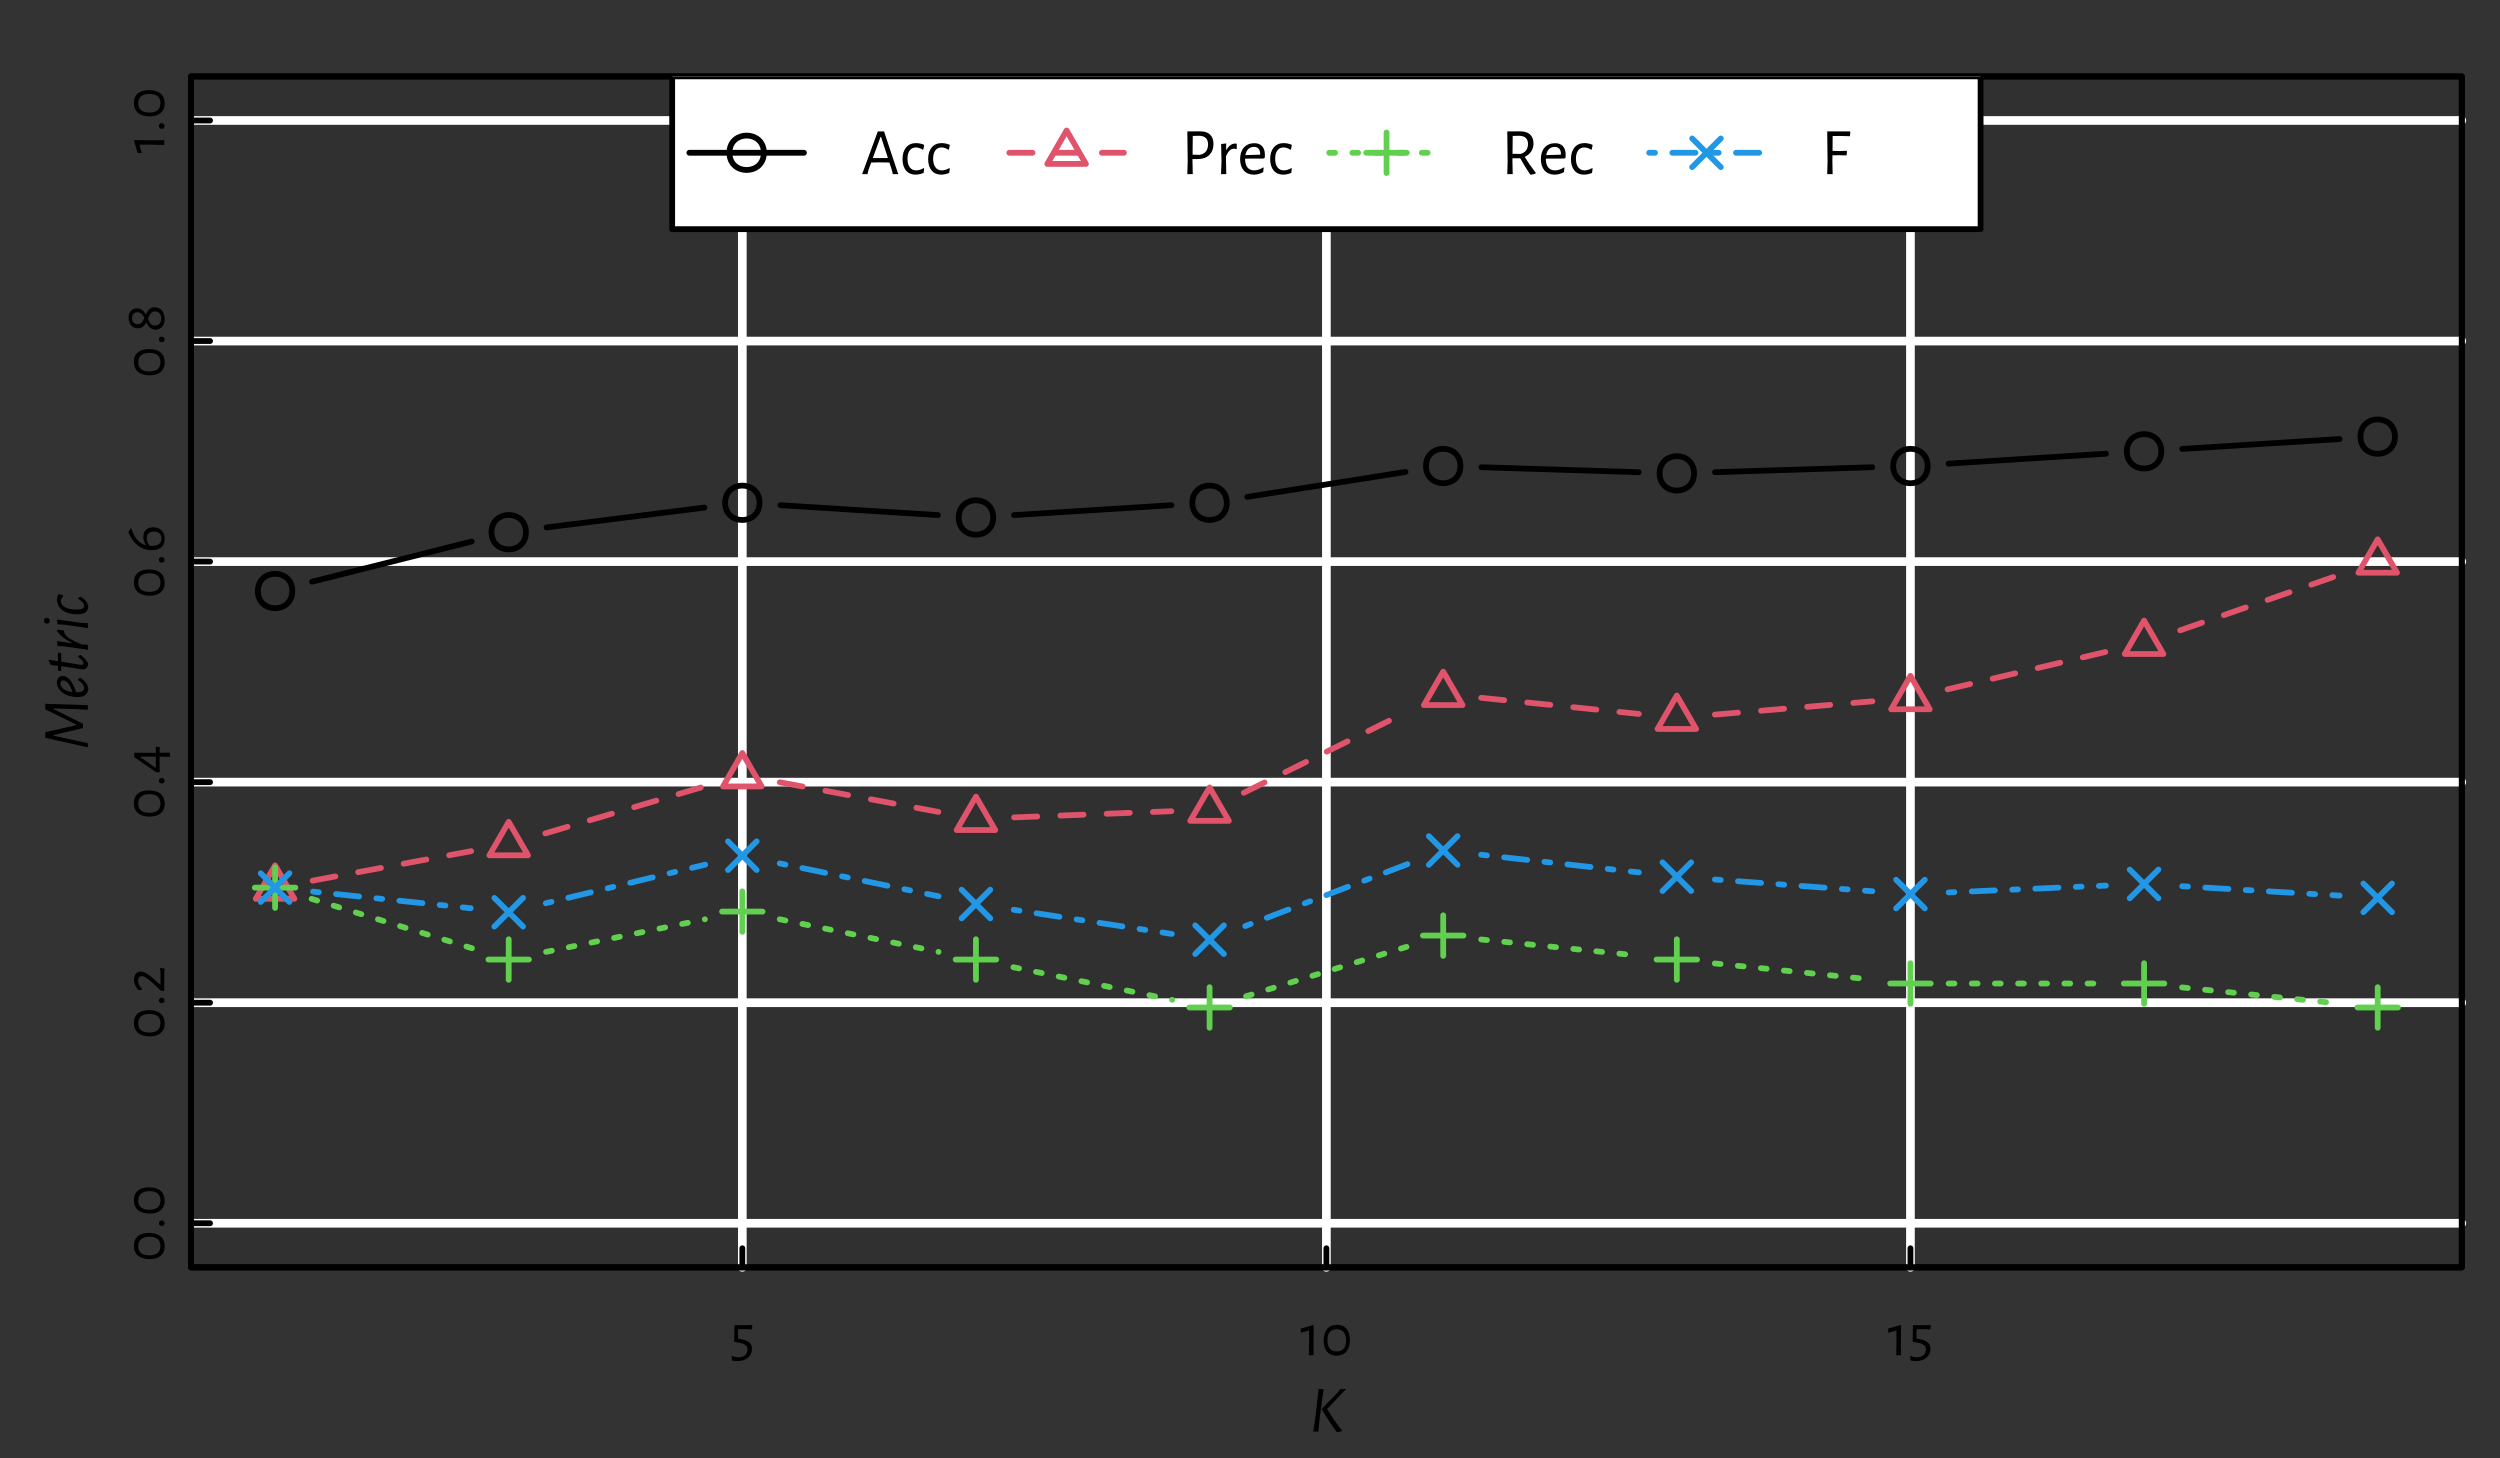<?xml version="1.0" encoding="UTF-8"?>
<svg xmlns="http://www.w3.org/2000/svg" xmlns:xlink="http://www.w3.org/1999/xlink" width="432pt" height="252pt" viewBox="0 0 432 252" version="1.1">
<rect x="0" y="0" width="432" height="252" fill="#333333" stroke="none"/>
<defs>
<g>
<symbol overflow="visible" id="glyph0-0">
<path style="stroke:none;" d=""/>
</symbol>
<symbol overflow="visible" id="glyph0-1">
<path style="stroke:none;" d="M 3.906 -5.156 L 3.859 -5.219 L 2.906 -5.188 L 1.5 -5.188 L 0.953 -5.203 L 0.812 -5.094 L 0.766 -2.375 L 0.828 -2.297 L 1.719 -2.141 C 2.688 -1.953 3.062 -1.578 3.062 -0.969 C 3.062 -0.172 2.484 0.359 1.531 0.359 C 1.172 0.359 0.812 0.297 0.391 0.109 L 0.328 0.188 L 0.391 0.922 C 0.703 0.984 1.047 1.016 1.359 1.016 C 2.812 1.016 3.844 0.156 3.844 -1.109 C 3.844 -1.922 3.406 -2.469 2.078 -2.75 L 1.422 -2.875 L 1.453 -4.5 L 3 -4.5 L 3.75 -4.438 L 3.812 -4.5 Z M 3.906 -5.156 "/>
</symbol>
<symbol overflow="visible" id="glyph0-2">
<path style="stroke:none;" d="M 2.344 -5.141 L 2.219 -5.219 L 0.109 -4.594 L 0.109 -3.938 L 0.203 -3.906 L 1.547 -4.281 L 1.547 -2.047 L 1.5 0 L 2.328 0 L 2.297 -2.156 Z M 2.344 -5.141 "/>
</symbol>
<symbol overflow="visible" id="glyph0-3">
<path style="stroke:none;" d="M 2.812 -5.25 C 1.328 -5.25 0.484 -4.266 0.484 -2.516 C 0.484 -0.859 1.297 0.078 2.703 0.078 C 4.188 0.078 5.016 -0.906 5.016 -2.625 C 5.016 -4.312 4.219 -5.25 2.812 -5.25 Z M 2.734 -4.484 C 3.797 -4.484 4.359 -3.812 4.359 -2.531 C 4.359 -1.297 3.812 -0.656 2.75 -0.656 C 1.688 -0.656 1.141 -1.312 1.141 -2.578 C 1.141 -3.844 1.688 -4.484 2.734 -4.484 Z M 2.734 -4.484 "/>
</symbol>
<symbol overflow="visible" id="glyph1-0">
<path style="stroke:none;" d=""/>
</symbol>
<symbol overflow="visible" id="glyph1-1">
<path style="stroke:none;" d="M -5.25 -2.812 C -5.25 -1.328 -4.266 -0.484 -2.516 -0.484 C -0.859 -0.484 0.078 -1.297 0.078 -2.703 C 0.078 -4.188 -0.906 -5.016 -2.625 -5.016 C -4.312 -5.016 -5.25 -4.219 -5.25 -2.812 Z M -4.484 -2.734 C -4.484 -3.797 -3.812 -4.359 -2.531 -4.359 C -1.297 -4.359 -0.656 -3.812 -0.656 -2.75 C -0.656 -1.688 -1.312 -1.141 -2.578 -1.141 C -3.844 -1.141 -4.484 -1.688 -4.484 -2.734 Z M -4.484 -2.734 "/>
</symbol>
<symbol overflow="visible" id="glyph1-2">
<path style="stroke:none;" d="M -0.922 -1.203 C -0.922 -0.906 -0.719 -0.719 -0.422 -0.719 C -0.125 -0.719 0.047 -0.891 0.047 -1.172 C 0.047 -1.484 -0.141 -1.672 -0.453 -1.672 C -0.734 -1.672 -0.922 -1.484 -0.922 -1.203 Z M -0.922 -1.203 "/>
</symbol>
<symbol overflow="visible" id="glyph1-3">
<path style="stroke:none;" d="M -5.219 -2.391 C -5.219 -1.734 -4.922 -1.109 -4.438 -0.578 L -3.812 -0.703 L -3.812 -0.812 C -4.25 -1.203 -4.516 -1.734 -4.516 -2.234 C -4.516 -2.734 -4.234 -3.016 -3.875 -3.016 C -3.438 -3.016 -2.906 -2.641 -2.109 -1.938 L -0.547 -0.484 L -0.016 -0.484 L 0.016 -0.547 L 0 -0.922 L 0 -3.25 L 0.047 -4.312 L -0.656 -4.438 L -0.703 -4.375 L -0.641 -3.5 L -0.641 -1.578 L -0.688 -1.547 L -1.891 -2.609 C -2.844 -3.438 -3.5 -3.812 -4.062 -3.812 C -4.766 -3.812 -5.219 -3.219 -5.219 -2.391 Z M -5.219 -2.391 "/>
</symbol>
<symbol overflow="visible" id="glyph1-4">
<path style="stroke:none;" d="M -0.797 -3.656 L -0.781 -4.625 L -1.359 -4.672 L -1.453 -4.609 L -1.453 -3.625 L -5.188 -3.656 L -5.188 -2.891 L -1.391 -0.281 L -0.859 -0.281 L -0.781 -0.328 L -0.797 -1.016 L -0.797 -2.969 L 0.953 -2.938 L 1.016 -3 L 0.953 -3.625 L 0.891 -3.672 L -0.797 -3.641 Z M -1.453 -2.969 L -1.453 -1.016 L -4.188 -2.906 L -4.188 -2.969 Z M -1.453 -2.969 "/>
</symbol>
<symbol overflow="visible" id="glyph1-5">
<path style="stroke:none;" d="M -3.625 -2.781 C -3.625 -2.266 -3.453 -1.812 -3.172 -1.422 L -3.25 -1.359 C -4.359 -1.688 -5.141 -2.594 -5.719 -4.25 L -5.812 -4.25 L -6.188 -3.609 L -6.188 -3.562 C -5.406 -1.609 -3.969 -0.484 -2.203 -0.484 C -0.766 -0.484 0.078 -1.109 0.078 -2.422 C 0.078 -3.688 -0.734 -4.438 -1.875 -4.438 C -2.922 -4.438 -3.625 -3.828 -3.625 -2.781 Z M -0.484 -2.484 C -0.484 -1.609 -1.078 -1.234 -2.203 -1.234 L -2.484 -1.234 C -2.828 -1.641 -3.016 -2.078 -3.016 -2.547 C -3.016 -3.281 -2.578 -3.703 -1.766 -3.703 C -0.922 -3.703 -0.484 -3.234 -0.484 -2.484 Z M -0.484 -2.484 "/>
</symbol>
<symbol overflow="visible" id="glyph1-6">
<path style="stroke:none;" d="M -6.156 -2.547 C -6.156 -1.484 -5.562 -0.734 -4.562 -0.734 C -3.781 -0.734 -3.375 -1.234 -3.125 -1.719 L -3.078 -1.719 C -2.781 -1.125 -2.359 -0.5 -1.484 -0.5 C -0.578 -0.5 0.078 -1.188 0.078 -2.344 C 0.078 -3.562 -0.594 -4.359 -1.641 -4.359 C -2.547 -4.359 -2.891 -3.719 -3.156 -3.156 L -3.219 -3.156 C -3.516 -3.688 -3.938 -4.172 -4.703 -4.172 C -5.609 -4.172 -6.156 -3.562 -6.156 -2.547 Z M -5.562 -2.516 C -5.562 -3.125 -5.219 -3.5 -4.625 -3.5 C -3.969 -3.5 -3.656 -3.031 -3.438 -2.516 C -3.672 -1.953 -3.938 -1.438 -4.594 -1.438 C -5.188 -1.438 -5.562 -1.859 -5.562 -2.516 Z M -2.812 -2.359 C -2.547 -3.016 -2.312 -3.656 -1.594 -3.656 C -0.969 -3.656 -0.516 -3.188 -0.516 -2.422 C -0.516 -1.672 -0.953 -1.203 -1.578 -1.203 C -2.312 -1.203 -2.609 -1.781 -2.812 -2.359 Z M -2.812 -2.359 "/>
</symbol>
<symbol overflow="visible" id="glyph1-7">
<path style="stroke:none;" d="M -5.141 -2.344 L -5.219 -2.219 L -4.594 -0.109 L -3.938 -0.109 L -3.906 -0.203 L -4.281 -1.547 L -2.047 -1.547 L 0 -1.5 L 0 -2.328 L -2.156 -2.297 Z M -5.141 -2.344 "/>
</symbol>
<symbol overflow="visible" id="glyph2-0">
<path style="stroke:none;" d=""/>
</symbol>
<symbol overflow="visible" id="glyph2-1">
<path style="stroke:none;" d="M 1.828 -2.281 L 2.516 -7.359 L 1.641 -7.359 L 1.062 -2.219 L 0.719 0 L 1.594 0 Z M 6.391 -7.359 L 5.422 -7.359 L 4.906 -6.734 L 2.203 -3.938 L 2.188 -3.859 C 2.969 -2.516 3.859 -1.203 4.734 0.047 L 4.812 0.109 C 5.125 0.062 5.375 0 5.656 -0.078 L 5.688 -0.188 C 4.766 -1.344 3.891 -2.609 3.109 -3.891 Z M 6.391 -7.359 "/>
</symbol>
<symbol overflow="visible" id="glyph3-0">
<path style="stroke:none;" d=""/>
</symbol>
<symbol overflow="visible" id="glyph3-1">
<path style="stroke:none;" d="M 0 -7.641 L -7.359 -7.891 L -7.359 -6.906 L -6.312 -6.422 L -1.984 -4.281 L -1.984 -4.203 L -6.25 -3.219 L -7.359 -2.984 L -7.359 -2.016 L 0 -0.359 L 0 -1.094 L -2.312 -1.578 L -5.984 -2.391 L -5.984 -2.469 L -0.844 -3.688 L -0.844 -4.422 L -5.984 -7.016 L -5.984 -7.078 L -2.25 -6.984 L 0 -6.859 Z M 0 -7.641 "/>
</symbol>
<symbol overflow="visible" id="glyph3-2">
<path style="stroke:none;" d="M -1.719 -3.453 L -1.719 -3.312 C -1.109 -2.984 -0.641 -2.469 -0.641 -1.938 C -0.641 -1.453 -1.062 -1.219 -2.016 -1.219 C -2.672 -3.172 -3.453 -4.031 -4.328 -4.031 C -4.922 -4.031 -5.25 -3.688 -5.344 -3.062 L -5.359 -2.953 C -5.297 -1.422 -3.812 -0.391 -1.766 -0.391 C -0.672 -0.391 0 -0.828 0.078 -1.812 L 0.078 -1.938 C -0.078 -2.641 -0.547 -3.219 -1.312 -3.75 Z M -4.734 -2.734 C -4.734 -3.109 -4.547 -3.266 -4.266 -3.266 C -3.641 -3.266 -3.078 -2.578 -2.656 -1.25 C -3.906 -1.391 -4.734 -1.969 -4.734 -2.734 Z M -4.734 -2.734 "/>
</symbol>
<symbol overflow="visible" id="glyph3-3">
<path style="stroke:none;" d="M -1.375 -1.672 L -4.594 -2.203 L -4.594 -3.719 L -5.078 -3.766 L -5.172 -3.703 L -5.172 -2.281 L -6.734 -2.547 L -6.781 -2.453 L -6.422 -1.641 L -5.172 -1.5 L -5.172 -0.672 L -4.656 -0.625 L -4.594 -0.672 L -4.594 -1.422 L -4.141 -1.375 L -1.109 -0.891 L -0.922 -0.875 C -0.359 -0.859 -0.031 -1.234 0.062 -1.766 L 0.062 -1.906 C -0.203 -2.422 -0.625 -2.891 -1.297 -3.406 L -1.656 -3.141 L -1.672 -3 C -1.078 -2.594 -0.781 -2.25 -0.781 -1.984 C -0.781 -1.766 -0.906 -1.641 -1.156 -1.641 Z M -1.375 -1.672 "/>
</symbol>
<symbol overflow="visible" id="glyph3-4">
<path style="stroke:none;" d="M -5.297 -4.031 L -5.312 -3.734 C -4.703 -2.891 -3.875 -2.297 -2.797 -1.766 L -2.797 -1.672 L -5.328 -2.031 L -5.25 -1.188 L -4.125 -1.125 L 0.047 -0.531 L -0.031 -1.406 L -1.031 -1.453 C -3.328 -2.375 -4.016 -2.984 -4.109 -3.688 L -4.109 -3.766 L -4.141 -3.859 Z M -5.297 -4.031 "/>
</symbol>
<symbol overflow="visible" id="glyph3-5">
<path style="stroke:none;" d="M -7.594 -1.812 C -7.594 -1.484 -7.391 -1.281 -7.078 -1.281 C -6.766 -1.281 -6.578 -1.453 -6.578 -1.766 C -6.578 -2.078 -6.781 -2.281 -7.109 -2.281 C -7.422 -2.281 -7.594 -2.109 -7.594 -1.812 Z M -1.25 -1.422 L -5.328 -2 L -5.25 -1.156 L -4.125 -1.109 L 0.047 -0.5 L -0.031 -1.375 Z M -1.25 -1.422 "/>
</symbol>
<symbol overflow="visible" id="glyph3-6">
<path style="stroke:none;" d="M -5.109 -3.812 L -5.344 -3.078 C -5.344 -1.203 -3.734 -0.391 -1.812 -0.391 C -0.469 -0.391 -0.062 -0.828 0.078 -1.672 L 0.078 -1.812 C -0.109 -2.484 -0.469 -2.953 -1.297 -3.453 L -1.688 -3.172 L -1.688 -3.047 C -0.844 -2.609 -0.641 -2.203 -0.641 -1.875 C -0.641 -1.422 -1 -1.203 -1.969 -1.203 C -3.641 -1.203 -4.672 -1.781 -4.672 -2.688 C -4.672 -2.938 -4.594 -3.156 -4.266 -3.469 L -4.297 -3.641 L -4.984 -3.875 Z M -5.109 -3.812 "/>
</symbol>
<symbol overflow="visible" id="glyph4-0">
<path style="stroke:none;" d=""/>
</symbol>
<symbol overflow="visible" id="glyph4-1">
<path style="stroke:none;" d="M 6.391 0 L 3.938 -7.375 L 2.859 -7.375 L 0.156 0 L 1.078 0 L 1.266 -0.781 L 1.719 -2 L 3.203 -2.031 L 4.859 -2 L 5.281 -0.734 L 5.453 0 Z M 4.609 -2.781 L 3.281 -2.766 L 2 -2.781 L 3.328 -6.422 L 3.422 -6.422 Z M 4.609 -2.781 "/>
</symbol>
<symbol overflow="visible" id="glyph4-2">
<path style="stroke:none;" d="M 2.812 -5.359 C 1.375 -5.359 0.484 -4.297 0.484 -2.594 C 0.484 -0.938 1.328 0.094 2.719 0.094 C 3.203 0.094 3.719 -0.031 4.125 -0.203 L 4.234 -0.984 L 4.125 -1.031 C 3.734 -0.797 3.25 -0.641 2.844 -0.641 C 1.891 -0.641 1.344 -1.422 1.344 -2.641 C 1.344 -3.891 1.891 -4.609 2.781 -4.609 C 3.203 -4.609 3.641 -4.438 3.969 -4.219 L 4.078 -4.25 L 4.234 -5.047 C 3.859 -5.234 3.297 -5.359 2.812 -5.359 Z M 2.812 -5.359 "/>
</symbol>
<symbol overflow="visible" id="glyph4-3">
<path style="stroke:none;" d="M 1.062 -7.375 L 1.125 -2.219 L 1.062 0 L 2 0 L 1.953 -2.297 L 1.953 -2.594 L 2.828 -2.594 C 4.547 -2.594 5.578 -3.594 5.578 -5.219 C 5.578 -6.609 4.766 -7.391 3.328 -7.391 Z M 1.969 -3.359 L 2 -6.594 L 3.109 -6.625 C 4.109 -6.594 4.641 -6.125 4.641 -5.141 C 4.641 -4.109 4.125 -3.484 3.172 -3.328 Z M 1.969 -3.359 "/>
</symbol>
<symbol overflow="visible" id="glyph4-4">
<path style="stroke:none;" d="M 3.328 -5.281 C 2.875 -5.281 2.328 -5.031 1.844 -4.203 L 1.781 -4.203 L 1.797 -5.297 L 0.922 -5.203 L 0.984 -2.234 L 0.906 0 L 1.812 0 L 1.766 -2.312 L 1.766 -3.109 C 2.188 -4.031 2.609 -4.391 3.109 -4.391 C 3.203 -4.391 3.359 -4.375 3.516 -4.328 L 3.625 -4.375 L 3.625 -5.25 C 3.547 -5.266 3.422 -5.281 3.328 -5.281 Z M 3.328 -5.281 "/>
</symbol>
<symbol overflow="visible" id="glyph4-5">
<path style="stroke:none;" d="M 1.344 -2.672 L 4.547 -2.688 L 4.75 -2.844 C 4.766 -2.984 4.766 -3.25 4.766 -3.375 C 4.766 -4.609 4.109 -5.344 2.953 -5.344 C 1.453 -5.344 0.484 -4.297 0.484 -2.594 C 0.484 -0.938 1.375 0.094 2.875 0.094 C 3.422 0.094 3.984 -0.078 4.469 -0.328 L 4.562 -1.109 L 4.469 -1.156 C 3.984 -0.828 3.422 -0.641 2.922 -0.641 C 1.859 -0.641 1.344 -1.406 1.344 -2.641 Z M 2.875 -4.703 C 3.5 -4.703 3.953 -4.328 3.953 -3.5 L 3.938 -3.359 L 1.406 -3.281 C 1.562 -4.203 2.094 -4.703 2.875 -4.703 Z M 2.875 -4.703 "/>
</symbol>
<symbol overflow="visible" id="glyph4-6">
<path style="stroke:none;" d="M 4.078 -2.984 C 5.031 -3.422 5.594 -4.25 5.594 -5.281 C 5.594 -6.641 4.766 -7.391 3.328 -7.391 L 1.062 -7.375 L 1.125 -2.219 L 1.062 0 L 2 0 L 1.953 -2.297 L 1.953 -2.734 L 3.297 -2.734 C 3.812 -1.812 4.391 -0.875 4.984 0.016 L 5.125 0.109 C 5.422 0.062 5.688 0 5.969 -0.109 L 5.984 -0.219 C 5.297 -1.125 4.641 -2.031 4.078 -2.984 Z M 1.969 -3.516 L 2 -6.594 L 3.109 -6.625 C 4.109 -6.594 4.641 -6.156 4.641 -5.203 C 4.641 -4.297 4.188 -3.719 3.344 -3.484 Z M 1.969 -3.516 "/>
</symbol>
<symbol overflow="visible" id="glyph4-7">
<path style="stroke:none;" d="M 2 -6.578 L 3.281 -6.594 L 4.984 -6.547 L 5.062 -7.281 L 4.984 -7.375 L 1.062 -7.375 L 1.125 -2.219 L 1.062 0 L 2 0 L 1.953 -2.297 L 1.969 -3.25 L 3.125 -3.266 L 4.406 -3.234 L 4.484 -3.938 L 4.422 -4.031 L 3.219 -3.984 L 1.984 -4.016 Z M 2 -6.578 "/>
</symbol>
</g>
<clipPath id="clip1">
  <path d="M 33 13.199 L 426 13.199 L 426 219 L 33 219 Z M 33 13.199 "/>
</clipPath>
<clipPath id="clip2">
  <path d="M 33 13.199 L 426 13.199 L 426 220 L 33 220 Z M 33 13.199 "/>
</clipPath>
<clipPath id="clip3">
  <path d="M 127 13.199 L 130 13.199 L 130 220 L 127 220 Z M 127 13.199 "/>
</clipPath>
<clipPath id="clip4">
  <path d="M 228 13.199 L 230 13.199 L 230 220 L 228 220 Z M 228 13.199 "/>
</clipPath>
<clipPath id="clip5">
  <path d="M 329 13.199 L 331 13.199 L 331 220 L 329 220 Z M 329 13.199 "/>
</clipPath>
<clipPath id="clip6">
  <path d="M 33 210 L 426.398 210 L 426.398 213 L 33 213 Z M 33 210 "/>
</clipPath>
<clipPath id="clip7">
  <path d="M 33 172 L 426.398 172 L 426.398 175 L 33 175 Z M 33 172 "/>
</clipPath>
<clipPath id="clip8">
  <path d="M 33 134 L 426.398 134 L 426.398 136 L 33 136 Z M 33 134 "/>
</clipPath>
<clipPath id="clip9">
  <path d="M 33 96 L 426.398 96 L 426.398 98 L 33 98 Z M 33 96 "/>
</clipPath>
<clipPath id="clip10">
  <path d="M 33 58 L 426.398 58 L 426.398 60 L 33 60 Z M 33 58 "/>
</clipPath>
<clipPath id="clip11">
  <path d="M 33 20 L 426.398 20 L 426.398 22 L 33 22 Z M 33 20 "/>
</clipPath>
<clipPath id="clip12">
  <path d="M 116 13.199 L 343 13.199 L 343 40 L 116 40 Z M 116 13.199 "/>
</clipPath>
<clipPath id="clip13">
  <path d="M 115 13.199 L 343 13.199 L 343 41 L 115 41 Z M 115 13.199 "/>
</clipPath>
</defs>
<g id="surface8">
<g clip-path="url(#clip1)" clip-rule="nonzero">
<path style=" stroke:none;fill-rule:nonzero;fill:rgb(0%,0%,0%);fill-opacity:0.063;" d="M 33 13.199 L 425.398 13.199 L 425.398 219 L 33 219 Z M 33 13.199 "/>
</g>
<g clip-path="url(#clip2)" clip-rule="nonzero">
<path style="fill:none;stroke-width:1;stroke-linecap:round;stroke-linejoin:round;stroke:rgb(0%,0%,0%);stroke-opacity:1;stroke-miterlimit:10;" d="M 33 13.199 L 425.398 13.199 L 425.398 219 L 33 219 Z M 33 13.199 "/>
</g>
<g clip-path="url(#clip3)" clip-rule="nonzero">
<path style="fill:none;stroke-width:1.5;stroke-linecap:round;stroke-linejoin:round;stroke:rgb(100%,100%,100%);stroke-opacity:1;stroke-miterlimit:10;" d="M 128.273 219 L 128.273 13.199 "/>
</g>
<g clip-path="url(#clip4)" clip-rule="nonzero">
<path style="fill:none;stroke-width:1.5;stroke-linecap:round;stroke-linejoin:round;stroke:rgb(100%,100%,100%);stroke-opacity:1;stroke-miterlimit:10;" d="M 229.199 219 L 229.199 13.199 "/>
</g>
<g clip-path="url(#clip5)" clip-rule="nonzero">
<path style="fill:none;stroke-width:1.5;stroke-linecap:round;stroke-linejoin:round;stroke:rgb(100%,100%,100%);stroke-opacity:1;stroke-miterlimit:10;" d="M 330.125 219 L 330.125 13.199 "/>
</g>
<g clip-path="url(#clip6)" clip-rule="nonzero">
<path style="fill:none;stroke-width:1.5;stroke-linecap:round;stroke-linejoin:round;stroke:rgb(100%,100%,100%);stroke-opacity:1;stroke-miterlimit:10;" d="M 33 211.379 L 425.398 211.379 "/>
</g>
<g clip-path="url(#clip7)" clip-rule="nonzero">
<path style="fill:none;stroke-width:1.5;stroke-linecap:round;stroke-linejoin:round;stroke:rgb(100%,100%,100%);stroke-opacity:1;stroke-miterlimit:10;" d="M 33 173.266 L 425.398 173.266 "/>
</g>
<g clip-path="url(#clip8)" clip-rule="nonzero">
<path style="fill:none;stroke-width:1.5;stroke-linecap:round;stroke-linejoin:round;stroke:rgb(100%,100%,100%);stroke-opacity:1;stroke-miterlimit:10;" d="M 33 135.156 L 425.398 135.156 "/>
</g>
<g clip-path="url(#clip9)" clip-rule="nonzero">
<path style="fill:none;stroke-width:1.5;stroke-linecap:round;stroke-linejoin:round;stroke:rgb(100%,100%,100%);stroke-opacity:1;stroke-miterlimit:10;" d="M 33 97.043 L 425.398 97.043 "/>
</g>
<g clip-path="url(#clip10)" clip-rule="nonzero">
<path style="fill:none;stroke-width:1.5;stroke-linecap:round;stroke-linejoin:round;stroke:rgb(100%,100%,100%);stroke-opacity:1;stroke-miterlimit:10;" d="M 33 58.934 L 425.398 58.934 "/>
</g>
<g clip-path="url(#clip11)" clip-rule="nonzero">
<path style="fill:none;stroke-width:1.5;stroke-linecap:round;stroke-linejoin:round;stroke:rgb(100%,100%,100%);stroke-opacity:1;stroke-miterlimit:10;" d="M 33 20.82 L 425.398 20.82 "/>
</g>
<path style="fill:none;stroke-width:1;stroke-linecap:round;stroke-linejoin:round;stroke:rgb(0%,0%,0%);stroke-opacity:1;stroke-miterlimit:10;" d="M 33 219 L 425.398 219 L 425.398 13.199 L 33 13.199 L 33 219 "/>
<path style="fill:none;stroke-width:1;stroke-linecap:round;stroke-linejoin:round;stroke:rgb(0%,0%,0%);stroke-opacity:1;stroke-miterlimit:10;" d="M 53.934 100.516 L 81.504 93.574 "/>
<path style="fill:none;stroke-width:1;stroke-linecap:round;stroke-linejoin:round;stroke:rgb(0%,0%,0%);stroke-opacity:1;stroke-miterlimit:10;" d="M 94.453 91.141 L 121.727 87.707 "/>
<path style="fill:none;stroke-width:1;stroke-linecap:round;stroke-linejoin:round;stroke:rgb(0%,0%,0%);stroke-opacity:1;stroke-miterlimit:10;" d="M 134.859 87.297 L 162.059 89.008 "/>
<path style="fill:none;stroke-width:1;stroke-linecap:round;stroke-linejoin:round;stroke:rgb(0%,0%,0%);stroke-opacity:1;stroke-miterlimit:10;" d="M 175.23 89.008 L 202.43 87.297 "/>
<path style="fill:none;stroke-width:1;stroke-linecap:round;stroke-linejoin:round;stroke:rgb(0%,0%,0%);stroke-opacity:1;stroke-miterlimit:10;" d="M 215.535 85.855 L 242.867 81.555 "/>
<path style="fill:none;stroke-width:1;stroke-linecap:round;stroke-linejoin:round;stroke:rgb(0%,0%,0%);stroke-opacity:1;stroke-miterlimit:10;" d="M 255.98 80.738 L 283.16 81.594 "/>
<path style="fill:none;stroke-width:1;stroke-linecap:round;stroke-linejoin:round;stroke:rgb(0%,0%,0%);stroke-opacity:1;stroke-miterlimit:10;" d="M 296.352 81.594 L 323.527 80.738 "/>
<path style="fill:none;stroke-width:1;stroke-linecap:round;stroke-linejoin:round;stroke:rgb(0%,0%,0%);stroke-opacity:1;stroke-miterlimit:10;" d="M 336.715 80.113 L 363.91 78.402 "/>
<path style="fill:none;stroke-width:1;stroke-linecap:round;stroke-linejoin:round;stroke:rgb(0%,0%,0%);stroke-opacity:1;stroke-miterlimit:10;" d="M 377.082 77.574 L 404.281 75.863 "/>
<path style="fill:none;stroke-width:1;stroke-linecap:round;stroke-linejoin:round;stroke:rgb(0%,0%,0%);stroke-opacity:1;stroke-miterlimit:10;" d="M 50.508 102.125 C 50.508 106.094 44.559 106.094 44.559 102.125 C 44.559 98.16 50.508 98.16 50.508 102.125 "/>
<path style="fill:none;stroke-width:1;stroke-linecap:round;stroke-linejoin:round;stroke:rgb(0%,0%,0%);stroke-opacity:1;stroke-miterlimit:10;" d="M 90.879 91.965 C 90.879 95.93 84.93 95.93 84.93 91.965 C 84.93 87.996 90.879 87.996 90.879 91.965 "/>
<path style="fill:none;stroke-width:1;stroke-linecap:round;stroke-linejoin:round;stroke:rgb(0%,0%,0%);stroke-opacity:1;stroke-miterlimit:10;" d="M 131.25 86.883 C 131.25 90.848 125.301 90.848 125.301 86.883 C 125.301 82.914 131.25 82.914 131.25 86.883 "/>
<path style="fill:none;stroke-width:1;stroke-linecap:round;stroke-linejoin:round;stroke:rgb(0%,0%,0%);stroke-opacity:1;stroke-miterlimit:10;" d="M 171.621 89.422 C 171.621 93.391 165.668 93.391 165.668 89.422 C 165.668 85.457 171.621 85.457 171.621 89.422 "/>
<path style="fill:none;stroke-width:1;stroke-linecap:round;stroke-linejoin:round;stroke:rgb(0%,0%,0%);stroke-opacity:1;stroke-miterlimit:10;" d="M 211.988 86.883 C 211.988 90.848 206.039 90.848 206.039 86.883 C 206.039 82.914 211.988 82.914 211.988 86.883 "/>
<path style="fill:none;stroke-width:1;stroke-linecap:round;stroke-linejoin:round;stroke:rgb(0%,0%,0%);stroke-opacity:1;stroke-miterlimit:10;" d="M 252.359 80.531 C 252.359 84.496 246.41 84.496 246.41 80.531 C 246.41 76.562 252.359 76.562 252.359 80.531 "/>
<path style="fill:none;stroke-width:1;stroke-linecap:round;stroke-linejoin:round;stroke:rgb(0%,0%,0%);stroke-opacity:1;stroke-miterlimit:10;" d="M 292.73 81.801 C 292.73 85.766 286.781 85.766 286.781 81.801 C 286.781 77.832 292.73 77.832 292.73 81.801 "/>
<path style="fill:none;stroke-width:1;stroke-linecap:round;stroke-linejoin:round;stroke:rgb(0%,0%,0%);stroke-opacity:1;stroke-miterlimit:10;" d="M 333.102 80.531 C 333.102 84.496 327.152 84.496 327.152 80.531 C 327.152 76.562 333.102 76.562 333.102 80.531 "/>
<path style="fill:none;stroke-width:1;stroke-linecap:round;stroke-linejoin:round;stroke:rgb(0%,0%,0%);stroke-opacity:1;stroke-miterlimit:10;" d="M 373.473 77.988 C 373.473 81.957 367.52 81.957 367.52 77.988 C 367.52 74.023 373.473 74.023 373.473 77.988 "/>
<path style="fill:none;stroke-width:1;stroke-linecap:round;stroke-linejoin:round;stroke:rgb(0%,0%,0%);stroke-opacity:1;stroke-miterlimit:10;" d="M 413.84 75.449 C 413.84 79.414 407.891 79.414 407.891 75.449 C 407.891 71.48 413.84 71.48 413.84 75.449 "/>
<path style="fill:none;stroke-width:1;stroke-linecap:round;stroke-linejoin:round;stroke:rgb(0%,0%,0%);stroke-opacity:1;stroke-miterlimit:10;" d="M 128.273 215.699 L 128.273 219 "/>
<path style="fill:none;stroke-width:1;stroke-linecap:round;stroke-linejoin:round;stroke:rgb(0%,0%,0%);stroke-opacity:1;stroke-miterlimit:10;" d="M 229.199 215.699 L 229.199 219 "/>
<path style="fill:none;stroke-width:1;stroke-linecap:round;stroke-linejoin:round;stroke:rgb(0%,0%,0%);stroke-opacity:1;stroke-miterlimit:10;" d="M 330.125 215.699 L 330.125 219 "/>
<g style="fill:rgb(0%,0%,0%);fill-opacity:1;">
  <use xlink:href="#glyph0-1" x="126.102" y="234.18"/>
</g>
<g style="fill:rgb(0%,0%,0%);fill-opacity:1;">
  <use xlink:href="#glyph0-2" x="224.664" y="234.18"/>
  <use xlink:href="#glyph0-3" x="228.242" y="234.18"/>
</g>
<g style="fill:rgb(0%,0%,0%);fill-opacity:1;">
  <use xlink:href="#glyph0-2" x="326.164" y="234.18"/>
  <use xlink:href="#glyph0-1" x="329.742" y="234.18"/>
</g>
<path style="fill:none;stroke-width:1;stroke-linecap:round;stroke-linejoin:round;stroke:rgb(0%,0%,0%);stroke-opacity:1;stroke-miterlimit:10;" d="M 36.301 211.379 L 33 211.379 "/>
<path style="fill:none;stroke-width:1;stroke-linecap:round;stroke-linejoin:round;stroke:rgb(0%,0%,0%);stroke-opacity:1;stroke-miterlimit:10;" d="M 36.301 173.266 L 33 173.266 "/>
<path style="fill:none;stroke-width:1;stroke-linecap:round;stroke-linejoin:round;stroke:rgb(0%,0%,0%);stroke-opacity:1;stroke-miterlimit:10;" d="M 36.301 135.156 L 33 135.156 "/>
<path style="fill:none;stroke-width:1;stroke-linecap:round;stroke-linejoin:round;stroke:rgb(0%,0%,0%);stroke-opacity:1;stroke-miterlimit:10;" d="M 36.301 97.043 L 33 97.043 "/>
<path style="fill:none;stroke-width:1;stroke-linecap:round;stroke-linejoin:round;stroke:rgb(0%,0%,0%);stroke-opacity:1;stroke-miterlimit:10;" d="M 36.301 58.934 L 33 58.934 "/>
<path style="fill:none;stroke-width:1;stroke-linecap:round;stroke-linejoin:round;stroke:rgb(0%,0%,0%);stroke-opacity:1;stroke-miterlimit:10;" d="M 36.301 20.82 L 33 20.82 "/>
<g style="fill:rgb(0%,0%,0%);fill-opacity:1;">
  <use xlink:href="#glyph1-1" x="28.379" y="218.062"/>
  <use xlink:href="#glyph1-2" x="28.379" y="212.571"/>
  <use xlink:href="#glyph1-1" x="28.379" y="210.19"/>
</g>
<g style="fill:rgb(0%,0%,0%);fill-opacity:1;">
  <use xlink:href="#glyph1-1" x="28.379" y="179.566"/>
  <use xlink:href="#glyph1-2" x="28.379" y="174.075"/>
  <use xlink:href="#glyph1-3" x="28.379" y="171.694"/>
</g>
<g style="fill:rgb(0%,0%,0%);fill-opacity:1;">
  <use xlink:href="#glyph1-1" x="28.379" y="141.594"/>
  <use xlink:href="#glyph1-2" x="28.379" y="136.103"/>
  <use xlink:href="#glyph1-4" x="28.379" y="133.721"/>
</g>
<g style="fill:rgb(0%,0%,0%);fill-opacity:1;">
  <use xlink:href="#glyph1-1" x="28.379" y="103.422"/>
  <use xlink:href="#glyph1-2" x="28.379" y="97.931"/>
  <use xlink:href="#glyph1-5" x="28.379" y="95.549"/>
</g>
<g style="fill:rgb(0%,0%,0%);fill-opacity:1;">
  <use xlink:href="#glyph1-1" x="28.379" y="65.336"/>
  <use xlink:href="#glyph1-2" x="28.379" y="59.845"/>
  <use xlink:href="#glyph1-6" x="28.379" y="57.463"/>
</g>
<g style="fill:rgb(0%,0%,0%);fill-opacity:1;">
  <use xlink:href="#glyph1-7" x="28.379" y="26.547"/>
  <use xlink:href="#glyph1-2" x="28.379" y="22.969"/>
  <use xlink:href="#glyph1-1" x="28.379" y="20.588"/>
</g>
<path style="fill:none;stroke-width:1;stroke-linecap:round;stroke-linejoin:round;stroke:rgb(0%,0%,0%);stroke-opacity:1;stroke-miterlimit:10;" d="M 33 219 L 425.398 219 L 425.398 13.199 L 33 13.199 L 33 219 "/>
<g style="fill:rgb(0%,0%,0%);fill-opacity:1;">
  <use xlink:href="#glyph2-1" x="226.211" y="247.379"/>
</g>
<g style="fill:rgb(0%,0%,0%);fill-opacity:1;">
  <use xlink:href="#glyph3-1" x="15.18" y="129.504"/>
  <use xlink:href="#glyph3-2" x="15.18" y="120.844"/>
  <use xlink:href="#glyph3-3" x="15.18" y="116.543"/>
  <use xlink:href="#glyph3-4" x="15.18" y="112.817"/>
  <use xlink:href="#glyph3-5" x="15.18" y="109.045"/>
  <use xlink:href="#glyph3-6" x="15.18" y="106.538"/>
</g>
<path style="fill:none;stroke-width:1;stroke-linecap:round;stroke-linejoin:round;stroke:rgb(87.451%,32.549%,41.961%);stroke-opacity:1;stroke-dasharray:4,4;stroke-miterlimit:10;" d="M 54.023 152.176 L 81.414 147.082 "/>
<path style="fill:none;stroke-width:1;stroke-linecap:round;stroke-linejoin:round;stroke:rgb(87.451%,32.549%,41.961%);stroke-opacity:1;stroke-dasharray:4,4;stroke-miterlimit:10;" d="M 94.234 144.008 L 121.945 135.832 "/>
<path style="fill:none;stroke-width:1;stroke-linecap:round;stroke-linejoin:round;stroke:rgb(87.451%,32.549%,41.961%);stroke-opacity:1;stroke-dasharray:4,4;stroke-miterlimit:10;" d="M 134.762 135.176 L 162.156 140.297 "/>
<path style="fill:none;stroke-width:1;stroke-linecap:round;stroke-linejoin:round;stroke:rgb(87.451%,32.549%,41.961%);stroke-opacity:1;stroke-dasharray:4,4;stroke-miterlimit:10;" d="M 175.238 141.246 L 202.418 140.18 "/>
<path style="fill:none;stroke-width:1;stroke-linecap:round;stroke-linejoin:round;stroke:rgb(87.451%,32.549%,41.961%);stroke-opacity:1;stroke-dasharray:4,4;stroke-miterlimit:10;" d="M 214.93 136.988 L 243.473 122.844 "/>
<path style="fill:none;stroke-width:1;stroke-linecap:round;stroke-linejoin:round;stroke:rgb(87.451%,32.549%,41.961%);stroke-opacity:1;stroke-dasharray:4,4;stroke-miterlimit:10;" d="M 255.949 120.582 L 283.191 123.367 "/>
<path style="fill:none;stroke-width:1;stroke-linecap:round;stroke-linejoin:round;stroke:rgb(87.451%,32.549%,41.961%);stroke-opacity:1;stroke-dasharray:4,4;stroke-miterlimit:10;" d="M 296.332 123.484 L 323.551 121.191 "/>
<path style="fill:none;stroke-width:1;stroke-linecap:round;stroke-linejoin:round;stroke:rgb(87.451%,32.549%,41.961%);stroke-opacity:1;stroke-dasharray:4,4;stroke-miterlimit:10;" d="M 336.547 119.117 L 364.074 112.605 "/>
<path style="fill:none;stroke-width:1;stroke-linecap:round;stroke-linejoin:round;stroke:rgb(87.451%,32.549%,41.961%);stroke-opacity:1;stroke-dasharray:4,4;stroke-miterlimit:10;" d="M 376.73 108.918 L 404.633 99.211 "/>
<path style="fill:none;stroke-width:1;stroke-linecap:round;stroke-linejoin:round;stroke:rgb(87.451%,32.549%,41.961%);stroke-opacity:1;stroke-miterlimit:10;" d="M 47.535 149.535 L 50.867 155.309 L 44.199 155.309 L 47.535 149.535 "/>
<path style="fill:none;stroke-width:1;stroke-linecap:round;stroke-linejoin:round;stroke:rgb(87.451%,32.549%,41.961%);stroke-opacity:1;stroke-miterlimit:10;" d="M 87.902 142.023 L 91.238 147.797 L 84.57 147.797 L 87.902 142.023 "/>
<path style="fill:none;stroke-width:1;stroke-linecap:round;stroke-linejoin:round;stroke:rgb(87.451%,32.549%,41.961%);stroke-opacity:1;stroke-miterlimit:10;" d="M 128.273 130.117 L 131.605 135.891 L 124.941 135.891 L 128.273 130.117 "/>
<path style="fill:none;stroke-width:1;stroke-linecap:round;stroke-linejoin:round;stroke:rgb(87.451%,32.549%,41.961%);stroke-opacity:1;stroke-miterlimit:10;" d="M 168.645 137.66 L 171.977 143.434 L 165.312 143.434 L 168.645 137.66 "/>
<path style="fill:none;stroke-width:1;stroke-linecap:round;stroke-linejoin:round;stroke:rgb(87.451%,32.549%,41.961%);stroke-opacity:1;stroke-miterlimit:10;" d="M 209.016 136.07 L 212.348 141.844 L 205.68 141.844 L 209.016 136.07 "/>
<path style="fill:none;stroke-width:1;stroke-linecap:round;stroke-linejoin:round;stroke:rgb(87.451%,32.549%,41.961%);stroke-opacity:1;stroke-miterlimit:10;" d="M 249.387 116.062 L 252.719 121.836 L 246.051 121.836 L 249.387 116.062 "/>
<path style="fill:none;stroke-width:1;stroke-linecap:round;stroke-linejoin:round;stroke:rgb(87.451%,32.549%,41.961%);stroke-opacity:1;stroke-miterlimit:10;" d="M 289.754 120.191 L 293.09 125.965 L 286.422 125.965 L 289.754 120.191 "/>
<path style="fill:none;stroke-width:1;stroke-linecap:round;stroke-linejoin:round;stroke:rgb(87.451%,32.549%,41.961%);stroke-opacity:1;stroke-miterlimit:10;" d="M 330.125 116.789 L 333.461 122.562 L 326.793 122.562 L 330.125 116.789 "/>
<path style="fill:none;stroke-width:1;stroke-linecap:round;stroke-linejoin:round;stroke:rgb(87.451%,32.549%,41.961%);stroke-opacity:1;stroke-miterlimit:10;" d="M 370.496 107.238 L 373.828 113.012 L 367.164 113.012 L 370.496 107.238 "/>
<path style="fill:none;stroke-width:1;stroke-linecap:round;stroke-linejoin:round;stroke:rgb(87.451%,32.549%,41.961%);stroke-opacity:1;stroke-miterlimit:10;" d="M 410.867 93.195 L 414.199 98.969 L 407.535 98.969 L 410.867 93.195 "/>
<path style="fill:none;stroke-width:1;stroke-linecap:round;stroke-linejoin:round;stroke:rgb(38.039%,81.569%,30.98%);stroke-opacity:1;stroke-dasharray:1,3;stroke-miterlimit:10;" d="M 53.84 155.324 L 81.598 163.867 "/>
<path style="fill:none;stroke-width:1;stroke-linecap:round;stroke-linejoin:round;stroke:rgb(38.039%,81.569%,30.98%);stroke-opacity:1;stroke-dasharray:1,3;stroke-miterlimit:10;" d="M 94.367 164.484 L 121.809 158.852 "/>
<path style="fill:none;stroke-width:1;stroke-linecap:round;stroke-linejoin:round;stroke:rgb(38.039%,81.569%,30.98%);stroke-opacity:1;stroke-dasharray:1,3;stroke-miterlimit:10;" d="M 134.738 158.852 L 162.18 164.484 "/>
<path style="fill:none;stroke-width:1;stroke-linecap:round;stroke-linejoin:round;stroke:rgb(38.039%,81.569%,30.98%);stroke-opacity:1;stroke-dasharray:1,3;stroke-miterlimit:10;" d="M 175.109 167.137 L 202.551 172.77 "/>
<path style="fill:none;stroke-width:1;stroke-linecap:round;stroke-linejoin:round;stroke:rgb(38.039%,81.569%,30.98%);stroke-opacity:1;stroke-dasharray:1,3;stroke-miterlimit:10;" d="M 215.324 172.152 L 243.078 163.609 "/>
<path style="fill:none;stroke-width:1;stroke-linecap:round;stroke-linejoin:round;stroke:rgb(38.039%,81.569%,30.98%);stroke-opacity:1;stroke-dasharray:1,3;stroke-miterlimit:10;" d="M 255.949 162.34 L 283.191 165.137 "/>
<path style="fill:none;stroke-width:1;stroke-linecap:round;stroke-linejoin:round;stroke:rgb(38.039%,81.569%,30.98%);stroke-opacity:1;stroke-dasharray:1,3;stroke-miterlimit:10;" d="M 296.32 166.484 L 323.559 169.277 "/>
<path style="fill:none;stroke-width:1;stroke-linecap:round;stroke-linejoin:round;stroke:rgb(38.039%,81.569%,30.98%);stroke-opacity:1;stroke-dasharray:1,3;stroke-miterlimit:10;" d="M 336.727 169.953 L 363.895 169.953 "/>
<path style="fill:none;stroke-width:1;stroke-linecap:round;stroke-linejoin:round;stroke:rgb(38.039%,81.569%,30.98%);stroke-opacity:1;stroke-dasharray:1,3;stroke-miterlimit:10;" d="M 377.062 170.625 L 404.301 173.422 "/>
<path style="fill:none;stroke-width:1;stroke-linecap:round;stroke-linejoin:round;stroke:rgb(38.039%,81.569%,30.98%);stroke-opacity:1;stroke-miterlimit:10;" d="M 44.031 153.383 L 51.035 153.383 "/>
<path style="fill:none;stroke-width:1;stroke-linecap:round;stroke-linejoin:round;stroke:rgb(38.039%,81.569%,30.98%);stroke-opacity:1;stroke-miterlimit:10;" d="M 47.535 156.883 L 47.535 149.883 "/>
<path style="fill:none;stroke-width:1;stroke-linecap:round;stroke-linejoin:round;stroke:rgb(38.039%,81.569%,30.98%);stroke-opacity:1;stroke-miterlimit:10;" d="M 84.402 165.809 L 91.402 165.809 "/>
<path style="fill:none;stroke-width:1;stroke-linecap:round;stroke-linejoin:round;stroke:rgb(38.039%,81.569%,30.98%);stroke-opacity:1;stroke-miterlimit:10;" d="M 87.902 169.309 L 87.902 162.309 "/>
<path style="fill:none;stroke-width:1;stroke-linecap:round;stroke-linejoin:round;stroke:rgb(38.039%,81.569%,30.98%);stroke-opacity:1;stroke-miterlimit:10;" d="M 124.773 157.523 L 131.773 157.523 "/>
<path style="fill:none;stroke-width:1;stroke-linecap:round;stroke-linejoin:round;stroke:rgb(38.039%,81.569%,30.98%);stroke-opacity:1;stroke-miterlimit:10;" d="M 128.273 161.023 L 128.273 154.023 "/>
<path style="fill:none;stroke-width:1;stroke-linecap:round;stroke-linejoin:round;stroke:rgb(38.039%,81.569%,30.98%);stroke-opacity:1;stroke-miterlimit:10;" d="M 165.145 165.809 L 172.145 165.809 "/>
<path style="fill:none;stroke-width:1;stroke-linecap:round;stroke-linejoin:round;stroke:rgb(38.039%,81.569%,30.98%);stroke-opacity:1;stroke-miterlimit:10;" d="M 168.645 169.309 L 168.645 162.309 "/>
<path style="fill:none;stroke-width:1;stroke-linecap:round;stroke-linejoin:round;stroke:rgb(38.039%,81.569%,30.98%);stroke-opacity:1;stroke-miterlimit:10;" d="M 205.516 174.094 L 212.516 174.094 "/>
<path style="fill:none;stroke-width:1;stroke-linecap:round;stroke-linejoin:round;stroke:rgb(38.039%,81.569%,30.98%);stroke-opacity:1;stroke-miterlimit:10;" d="M 209.016 177.594 L 209.016 170.594 "/>
<path style="fill:none;stroke-width:1;stroke-linecap:round;stroke-linejoin:round;stroke:rgb(38.039%,81.569%,30.98%);stroke-opacity:1;stroke-miterlimit:10;" d="M 245.887 161.668 L 252.887 161.668 "/>
<path style="fill:none;stroke-width:1;stroke-linecap:round;stroke-linejoin:round;stroke:rgb(38.039%,81.569%,30.98%);stroke-opacity:1;stroke-miterlimit:10;" d="M 249.387 165.168 L 249.387 158.168 "/>
<path style="fill:none;stroke-width:1;stroke-linecap:round;stroke-linejoin:round;stroke:rgb(38.039%,81.569%,30.98%);stroke-opacity:1;stroke-miterlimit:10;" d="M 286.254 165.809 L 293.254 165.809 "/>
<path style="fill:none;stroke-width:1;stroke-linecap:round;stroke-linejoin:round;stroke:rgb(38.039%,81.569%,30.98%);stroke-opacity:1;stroke-miterlimit:10;" d="M 289.754 169.309 L 289.754 162.309 "/>
<path style="fill:none;stroke-width:1;stroke-linecap:round;stroke-linejoin:round;stroke:rgb(38.039%,81.569%,30.98%);stroke-opacity:1;stroke-miterlimit:10;" d="M 326.625 169.953 L 333.625 169.953 "/>
<path style="fill:none;stroke-width:1;stroke-linecap:round;stroke-linejoin:round;stroke:rgb(38.039%,81.569%,30.98%);stroke-opacity:1;stroke-miterlimit:10;" d="M 330.125 173.453 L 330.125 166.453 "/>
<path style="fill:none;stroke-width:1;stroke-linecap:round;stroke-linejoin:round;stroke:rgb(38.039%,81.569%,30.98%);stroke-opacity:1;stroke-miterlimit:10;" d="M 366.996 169.953 L 373.996 169.953 "/>
<path style="fill:none;stroke-width:1;stroke-linecap:round;stroke-linejoin:round;stroke:rgb(38.039%,81.569%,30.98%);stroke-opacity:1;stroke-miterlimit:10;" d="M 370.496 173.453 L 370.496 166.453 "/>
<path style="fill:none;stroke-width:1;stroke-linecap:round;stroke-linejoin:round;stroke:rgb(38.039%,81.569%,30.98%);stroke-opacity:1;stroke-miterlimit:10;" d="M 407.367 174.094 L 414.367 174.094 "/>
<path style="fill:none;stroke-width:1;stroke-linecap:round;stroke-linejoin:round;stroke:rgb(38.039%,81.569%,30.98%);stroke-opacity:1;stroke-miterlimit:10;" d="M 410.867 177.594 L 410.867 170.594 "/>
<path style="fill:none;stroke-width:1;stroke-linecap:round;stroke-linejoin:round;stroke:rgb(13.333%,59.216%,90.196%);stroke-opacity:1;stroke-dasharray:1,3,4,3;stroke-miterlimit:10;" d="M 54.098 154.074 L 81.34 156.941 "/>
<path style="fill:none;stroke-width:1;stroke-linecap:round;stroke-linejoin:round;stroke:rgb(13.333%,59.216%,90.196%);stroke-opacity:1;stroke-dasharray:1,3,4,3;stroke-miterlimit:10;" d="M 94.32 156.078 L 121.859 149.41 "/>
<path style="fill:none;stroke-width:1;stroke-linecap:round;stroke-linejoin:round;stroke:rgb(13.333%,59.216%,90.196%);stroke-opacity:1;stroke-dasharray:1,3,4,3;stroke-miterlimit:10;" d="M 134.738 149.195 L 162.18 154.879 "/>
<path style="fill:none;stroke-width:1;stroke-linecap:round;stroke-linejoin:round;stroke:rgb(13.333%,59.216%,90.196%);stroke-opacity:1;stroke-dasharray:1,3,4,3;stroke-miterlimit:10;" d="M 175.168 157.211 L 202.492 161.383 "/>
<path style="fill:none;stroke-width:1;stroke-linecap:round;stroke-linejoin:round;stroke:rgb(13.333%,59.216%,90.196%);stroke-opacity:1;stroke-dasharray:1,3,4,3;stroke-miterlimit:10;" d="M 215.18 160.023 L 243.219 149.32 "/>
<path style="fill:none;stroke-width:1;stroke-linecap:round;stroke-linejoin:round;stroke:rgb(13.333%,59.216%,90.196%);stroke-opacity:1;stroke-dasharray:1,3,4,3;stroke-miterlimit:10;" d="M 255.945 147.699 L 283.195 150.754 "/>
<path style="fill:none;stroke-width:1;stroke-linecap:round;stroke-linejoin:round;stroke:rgb(13.333%,59.216%,90.196%);stroke-opacity:1;stroke-dasharray:1,3,4,3;stroke-miterlimit:10;" d="M 296.336 151.98 L 323.543 154.004 "/>
<path style="fill:none;stroke-width:1;stroke-linecap:round;stroke-linejoin:round;stroke:rgb(13.333%,59.216%,90.196%);stroke-opacity:1;stroke-dasharray:1,3,4,3;stroke-miterlimit:10;" d="M 336.719 154.211 L 363.902 153.031 "/>
<path style="fill:none;stroke-width:1;stroke-linecap:round;stroke-linejoin:round;stroke:rgb(13.333%,59.216%,90.196%);stroke-opacity:1;stroke-dasharray:1,3,4,3;stroke-miterlimit:10;" d="M 377.086 153.137 L 404.277 154.758 "/>
<path style="fill:none;stroke-width:1;stroke-linecap:round;stroke-linejoin:round;stroke:rgb(13.333%,59.216%,90.196%);stroke-opacity:1;stroke-miterlimit:10;" d="M 45.059 155.859 L 50.008 150.906 "/>
<path style="fill:none;stroke-width:1;stroke-linecap:round;stroke-linejoin:round;stroke:rgb(13.333%,59.216%,90.196%);stroke-opacity:1;stroke-miterlimit:10;" d="M 45.059 150.906 L 50.008 155.859 "/>
<path style="fill:none;stroke-width:1;stroke-linecap:round;stroke-linejoin:round;stroke:rgb(13.333%,59.216%,90.196%);stroke-opacity:1;stroke-miterlimit:10;" d="M 85.43 160.105 L 90.379 155.156 "/>
<path style="fill:none;stroke-width:1;stroke-linecap:round;stroke-linejoin:round;stroke:rgb(13.333%,59.216%,90.196%);stroke-opacity:1;stroke-miterlimit:10;" d="M 85.43 155.156 L 90.379 160.105 "/>
<path style="fill:none;stroke-width:1;stroke-linecap:round;stroke-linejoin:round;stroke:rgb(13.333%,59.216%,90.196%);stroke-opacity:1;stroke-miterlimit:10;" d="M 125.801 150.336 L 130.75 145.383 "/>
<path style="fill:none;stroke-width:1;stroke-linecap:round;stroke-linejoin:round;stroke:rgb(13.333%,59.216%,90.196%);stroke-opacity:1;stroke-miterlimit:10;" d="M 125.801 145.383 L 130.75 150.336 "/>
<path style="fill:none;stroke-width:1;stroke-linecap:round;stroke-linejoin:round;stroke:rgb(13.333%,59.216%,90.196%);stroke-opacity:1;stroke-miterlimit:10;" d="M 166.168 158.691 L 171.121 153.742 "/>
<path style="fill:none;stroke-width:1;stroke-linecap:round;stroke-linejoin:round;stroke:rgb(13.333%,59.216%,90.196%);stroke-opacity:1;stroke-miterlimit:10;" d="M 166.168 153.742 L 171.121 158.691 "/>
<path style="fill:none;stroke-width:1;stroke-linecap:round;stroke-linejoin:round;stroke:rgb(13.333%,59.216%,90.196%);stroke-opacity:1;stroke-miterlimit:10;" d="M 206.539 164.852 L 211.488 159.902 "/>
<path style="fill:none;stroke-width:1;stroke-linecap:round;stroke-linejoin:round;stroke:rgb(13.333%,59.216%,90.196%);stroke-opacity:1;stroke-miterlimit:10;" d="M 206.539 159.902 L 211.488 164.852 "/>
<path style="fill:none;stroke-width:1;stroke-linecap:round;stroke-linejoin:round;stroke:rgb(13.333%,59.216%,90.196%);stroke-opacity:1;stroke-miterlimit:10;" d="M 246.91 149.441 L 251.859 144.488 "/>
<path style="fill:none;stroke-width:1;stroke-linecap:round;stroke-linejoin:round;stroke:rgb(13.333%,59.216%,90.196%);stroke-opacity:1;stroke-miterlimit:10;" d="M 246.91 144.488 L 251.859 149.441 "/>
<path style="fill:none;stroke-width:1;stroke-linecap:round;stroke-linejoin:round;stroke:rgb(13.333%,59.216%,90.196%);stroke-opacity:1;stroke-miterlimit:10;" d="M 287.281 153.965 L 292.23 149.016 "/>
<path style="fill:none;stroke-width:1;stroke-linecap:round;stroke-linejoin:round;stroke:rgb(13.333%,59.216%,90.196%);stroke-opacity:1;stroke-miterlimit:10;" d="M 287.281 149.016 L 292.23 153.965 "/>
<path style="fill:none;stroke-width:1;stroke-linecap:round;stroke-linejoin:round;stroke:rgb(13.333%,59.216%,90.196%);stroke-opacity:1;stroke-miterlimit:10;" d="M 327.652 156.969 L 332.602 152.02 "/>
<path style="fill:none;stroke-width:1;stroke-linecap:round;stroke-linejoin:round;stroke:rgb(13.333%,59.216%,90.196%);stroke-opacity:1;stroke-miterlimit:10;" d="M 327.652 152.02 L 332.602 156.969 "/>
<path style="fill:none;stroke-width:1;stroke-linecap:round;stroke-linejoin:round;stroke:rgb(13.333%,59.216%,90.196%);stroke-opacity:1;stroke-miterlimit:10;" d="M 368.02 155.219 L 372.973 150.27 "/>
<path style="fill:none;stroke-width:1;stroke-linecap:round;stroke-linejoin:round;stroke:rgb(13.333%,59.216%,90.196%);stroke-opacity:1;stroke-miterlimit:10;" d="M 368.02 150.27 L 372.973 155.219 "/>
<path style="fill:none;stroke-width:1;stroke-linecap:round;stroke-linejoin:round;stroke:rgb(13.333%,59.216%,90.196%);stroke-opacity:1;stroke-miterlimit:10;" d="M 408.391 157.625 L 413.34 152.672 "/>
<path style="fill:none;stroke-width:1;stroke-linecap:round;stroke-linejoin:round;stroke:rgb(13.333%,59.216%,90.196%);stroke-opacity:1;stroke-miterlimit:10;" d="M 408.391 152.672 L 413.34 157.625 "/>
<g clip-path="url(#clip12)" clip-rule="nonzero">
<path style=" stroke:none;fill-rule:nonzero;fill:rgb(100%,100%,100%);fill-opacity:1;" d="M 116.152 13.199 L 342.246 13.199 L 342.246 39.598 L 116.152 39.598 Z M 116.152 13.199 "/>
</g>
<g clip-path="url(#clip13)" clip-rule="nonzero">
<path style="fill:none;stroke-width:1;stroke-linecap:round;stroke-linejoin:round;stroke:rgb(0%,0%,0%);stroke-opacity:1;stroke-miterlimit:10;" d="M 116.152 13.199 L 342.246 13.199 L 342.246 39.598 L 116.152 39.598 Z M 116.152 13.199 "/>
</g>
<path style="fill:none;stroke-width:1;stroke-linecap:round;stroke-linejoin:round;stroke:rgb(0%,0%,0%);stroke-opacity:1;stroke-miterlimit:10;" d="M 119.121 26.398 L 138.922 26.398 "/>
<path style="fill:none;stroke-width:1;stroke-linecap:round;stroke-linejoin:round;stroke:rgb(87.451%,32.549%,41.961%);stroke-opacity:1;stroke-dasharray:4,4;stroke-miterlimit:10;" d="M 174.41 26.398 L 194.211 26.398 "/>
<path style="fill:none;stroke-width:1;stroke-linecap:round;stroke-linejoin:round;stroke:rgb(38.039%,81.569%,30.98%);stroke-opacity:1;stroke-dasharray:1,3;stroke-miterlimit:10;" d="M 229.695 26.398 L 249.496 26.398 "/>
<path style="fill:none;stroke-width:1;stroke-linecap:round;stroke-linejoin:round;stroke:rgb(13.333%,59.216%,90.196%);stroke-opacity:1;stroke-dasharray:1,3,4,3;stroke-miterlimit:10;" d="M 284.98 26.398 L 304.781 26.398 "/>
<path style="fill:none;stroke-width:1;stroke-linecap:round;stroke-linejoin:round;stroke:rgb(0%,0%,0%);stroke-opacity:1;stroke-miterlimit:10;" d="M 131.996 26.398 C 131.996 30.367 126.047 30.367 126.047 26.398 C 126.047 22.434 131.996 22.434 131.996 26.398 "/>
<path style="fill:none;stroke-width:1;stroke-linecap:round;stroke-linejoin:round;stroke:rgb(87.451%,32.549%,41.961%);stroke-opacity:1;stroke-miterlimit:10;" d="M 184.309 22.551 L 187.641 28.324 L 180.977 28.324 L 184.309 22.551 "/>
<path style="fill:none;stroke-width:1;stroke-linecap:round;stroke-linejoin:round;stroke:rgb(38.039%,81.569%,30.98%);stroke-opacity:1;stroke-miterlimit:10;" d="M 236.094 26.398 L 243.094 26.398 "/>
<path style="fill:none;stroke-width:1;stroke-linecap:round;stroke-linejoin:round;stroke:rgb(38.039%,81.569%,30.98%);stroke-opacity:1;stroke-miterlimit:10;" d="M 239.594 29.898 L 239.594 22.898 "/>
<path style="fill:none;stroke-width:1;stroke-linecap:round;stroke-linejoin:round;stroke:rgb(13.333%,59.216%,90.196%);stroke-opacity:1;stroke-miterlimit:10;" d="M 292.406 28.875 L 297.355 23.926 "/>
<path style="fill:none;stroke-width:1;stroke-linecap:round;stroke-linejoin:round;stroke:rgb(13.333%,59.216%,90.196%);stroke-opacity:1;stroke-miterlimit:10;" d="M 292.406 23.926 L 297.355 28.875 "/>
<g style="fill:rgb(0%,0%,0%);fill-opacity:1;">
  <use xlink:href="#glyph4-1" x="148.824" y="30.086"/>
  <use xlink:href="#glyph4-2" x="155.471" y="30.086"/>
  <use xlink:href="#glyph4-2" x="159.899" y="30.086"/>
</g>
<g style="fill:rgb(0%,0%,0%);fill-opacity:1;">
  <use xlink:href="#glyph4-3" x="204.109" y="30.086"/>
  <use xlink:href="#glyph4-4" x="210.089" y="30.086"/>
  <use xlink:href="#glyph4-5" x="213.804" y="30.086"/>
  <use xlink:href="#glyph4-2" x="219.002" y="30.086"/>
</g>
<g style="fill:rgb(0%,0%,0%);fill-opacity:1;">
  <use xlink:href="#glyph4-6" x="259.395" y="30.086"/>
  <use xlink:href="#glyph4-5" x="265.777" y="30.086"/>
  <use xlink:href="#glyph4-2" x="270.975" y="30.086"/>
</g>
<g style="fill:rgb(0%,0%,0%);fill-opacity:1;">
  <use xlink:href="#glyph4-7" x="314.68" y="30.086"/>
</g>
</g>
</svg>
